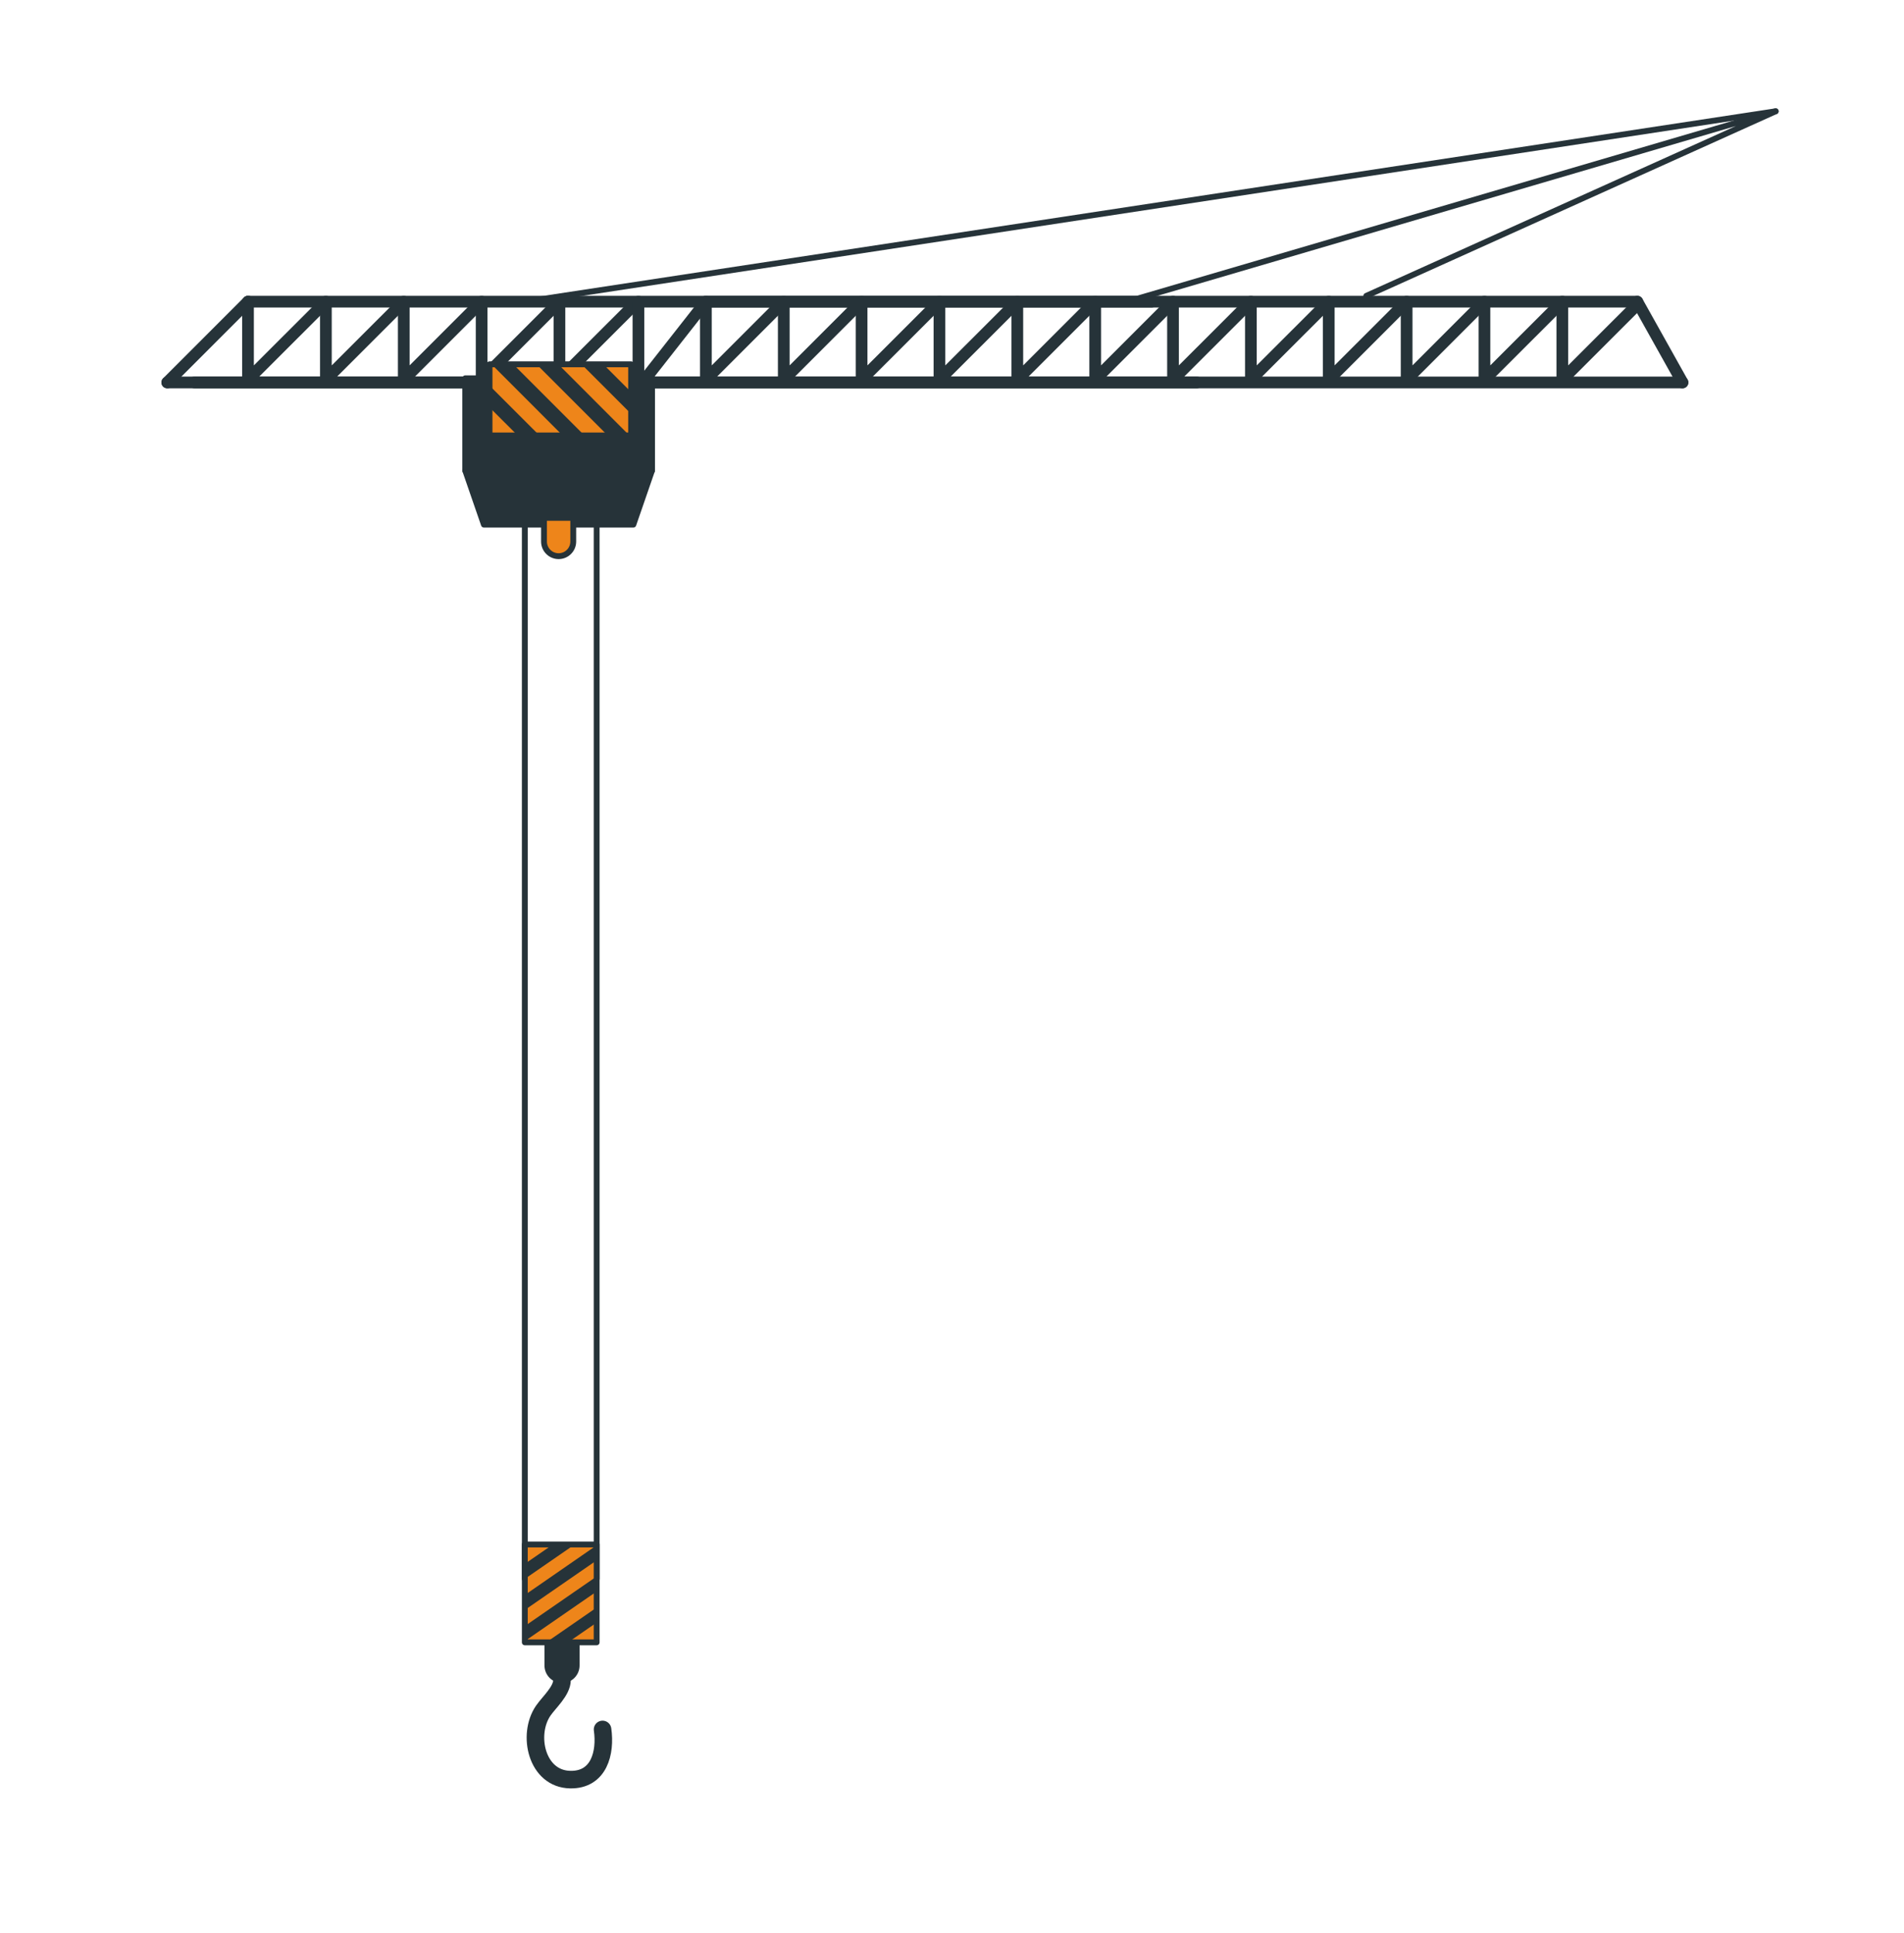 <?xml version="1.0" encoding="UTF-8"?>
<svg id="Warstwa_1" data-name="Warstwa 1" xmlns="http://www.w3.org/2000/svg" viewBox="0 0 325.43 330.19">
  <defs>
    <style>
      .cls-1 {
        stroke-width: 2px;
      }

      .cls-1, .cls-2, .cls-3, .cls-4, .cls-5, .cls-6 {
        stroke: #263339;
        stroke-linecap: round;
        stroke-linejoin: round;
      }

      .cls-1, .cls-2, .cls-5, .cls-6 {
        fill: none;
      }

      .cls-3 {
        fill: #ee851a;
      }

      .cls-4, .cls-7 {
        fill: #263339;
      }

      .cls-7 {
        stroke-width: 0px;
      }

      .cls-5 {
        stroke-width: 3px;
      }

      .cls-6 {
        stroke-width: 6px;
      }
    </style>
  </defs>
  <line class="cls-2" x1="89.68" y1="51.54" x2="303.5" y2="19.01"/>
  <polyline class="cls-2" points="192.66 51.54 303.5 19.01 233.52 50.55"/>
  <line class="cls-1" x1="279.85" y1="51.54" x2="287.57" y2="65.34"/>
  <polyline class="cls-1" points="109.81 65.34 120.65 51.54 279.85 51.54"/>
  <line class="cls-1" x1="287.57" y1="65.34" x2="33.23" y2="65.34"/>
  <g>
    <polyline class="cls-1" points="120.65 51.54 120.65 64.84 133.46 52.03"/>
    <polyline class="cls-1" points="133.96 51.54 133.96 64.84 146.77 52.03"/>
    <polyline class="cls-1" points="147.26 51.54 147.26 64.84 160.08 52.03"/>
    <polyline class="cls-1" points="160.57 51.54 160.57 64.84 173.39 52.03"/>
    <polyline class="cls-1" points="173.88 51.54 173.88 64.84 186.69 52.03"/>
    <polyline class="cls-1" points="187.19 51.54 187.19 64.84 200 52.03"/>
    <polyline class="cls-1" points="200.49 51.54 200.49 64.84 213.31 52.03"/>
    <polyline class="cls-1" points="213.8 51.54 213.8 64.84 226.62 52.03"/>
    <polyline class="cls-1" points="227.11 51.54 227.11 64.84 239.92 52.03"/>
    <polyline class="cls-1" points="240.42 51.54 240.42 64.84 253.23 52.03"/>
    <polyline class="cls-1" points="253.72 51.54 253.72 64.84 266.54 52.03"/>
    <polyline class="cls-1" points="267.03 51.54 267.03 64.84 279.85 52.03"/>
  </g>
  <line class="cls-1" x1="42.39" y1="51.54" x2="196.8" y2="51.54"/>
  <line class="cls-1" x1="204.57" y1="65.34" x2="28.59" y2="65.34"/>
  <g>
    <line class="cls-1" x1="28.59" y1="65.34" x2="42.39" y2="51.54"/>
    <polyline class="cls-1" points="42.39 51.54 42.39 64.84 55.21 52.03"/>
    <polyline class="cls-1" points="55.7 51.54 55.7 64.84 68.52 52.03"/>
    <polyline class="cls-1" points="69.01 51.54 69.01 64.84 81.82 52.03"/>
    <polyline class="cls-1" points="82.32 51.54 82.32 64.84 95.13 52.03"/>
    <polyline class="cls-1" points="95.62 51.54 95.62 64.84 108.44 52.03"/>
  </g>
  <line class="cls-1" x1="109.12" y1="51.54" x2="109.12" y2="64.84"/>
  <g>
    <g>
      <line class="cls-2" x1="89.7" y1="269.75" x2="89.7" y2="85.02"/>
      <line class="cls-2" x1="101.98" y1="269.75" x2="101.98" y2="85.02"/>
    </g>
    <rect class="cls-4" x="79.52" y="64.63" width="31.93" height="15.77"/>
    <polygon class="cls-4" points="108.25 89.63 82.71 89.63 79.52 80.4 111.44 80.4 108.25 89.63"/>
    <g>
      <rect class="cls-3" x="83.67" y="62.24" width="24.2" height="12.15"/>
      <g>
        <polygon class="cls-7" points="87.73 62.24 84.02 62.24 96.16 74.39 99.88 74.39 87.73 62.24"/>
        <polygon class="cls-7" points="88.47 74.39 92.19 74.39 83.67 65.88 83.67 69.6 88.47 74.39"/>
        <polygon class="cls-7" points="95.43 62.24 91.71 62.24 103.86 74.39 107.57 74.39 95.43 62.24"/>
        <polygon class="cls-7" points="103.12 62.24 99.4 62.24 107.88 70.72 107.88 67 103.12 62.24"/>
      </g>
    </g>
    <g>
      <g>
        <path class="cls-5" d="M96.06,284.54v2.47c0,1.89-2.23,3.82-3.22,5.27-2.79,4.08-1.13,11.66,4.63,11.76,4.92.09,6.09-4.6,5.52-8.57"/>
        <path class="cls-6" d="M96.06,277v7.54"/>
      </g>
      <g>
        <rect class="cls-3" x="87.48" y="266.09" width="16.72" height="12.28" transform="translate(368.07 176.39) rotate(90)"/>
        <g>
          <polygon class="cls-7" points="101.85 266.67 101.85 264.1 89.7 272.5 89.7 275.06 101.85 266.67"/>
          <polygon class="cls-7" points="89.7 267.18 89.7 269.75 98.22 263.87 94.5 263.87 89.7 267.18"/>
          <polygon class="cls-7" points="101.85 271.99 101.85 269.42 89.7 277.81 89.7 280.38 101.85 271.99"/>
          <polygon class="cls-7" points="101.85 277.3 101.85 274.73 93.37 280.59 97.09 280.59 101.85 277.3"/>
        </g>
      </g>
    </g>
    <path class="cls-3" d="M95.48,95.02h0c-1.38,0-2.5-1.12-2.5-2.5v-4.04h5v4.04c0,1.38-1.12,2.5-2.5,2.5Z"/>
  </g>
</svg>